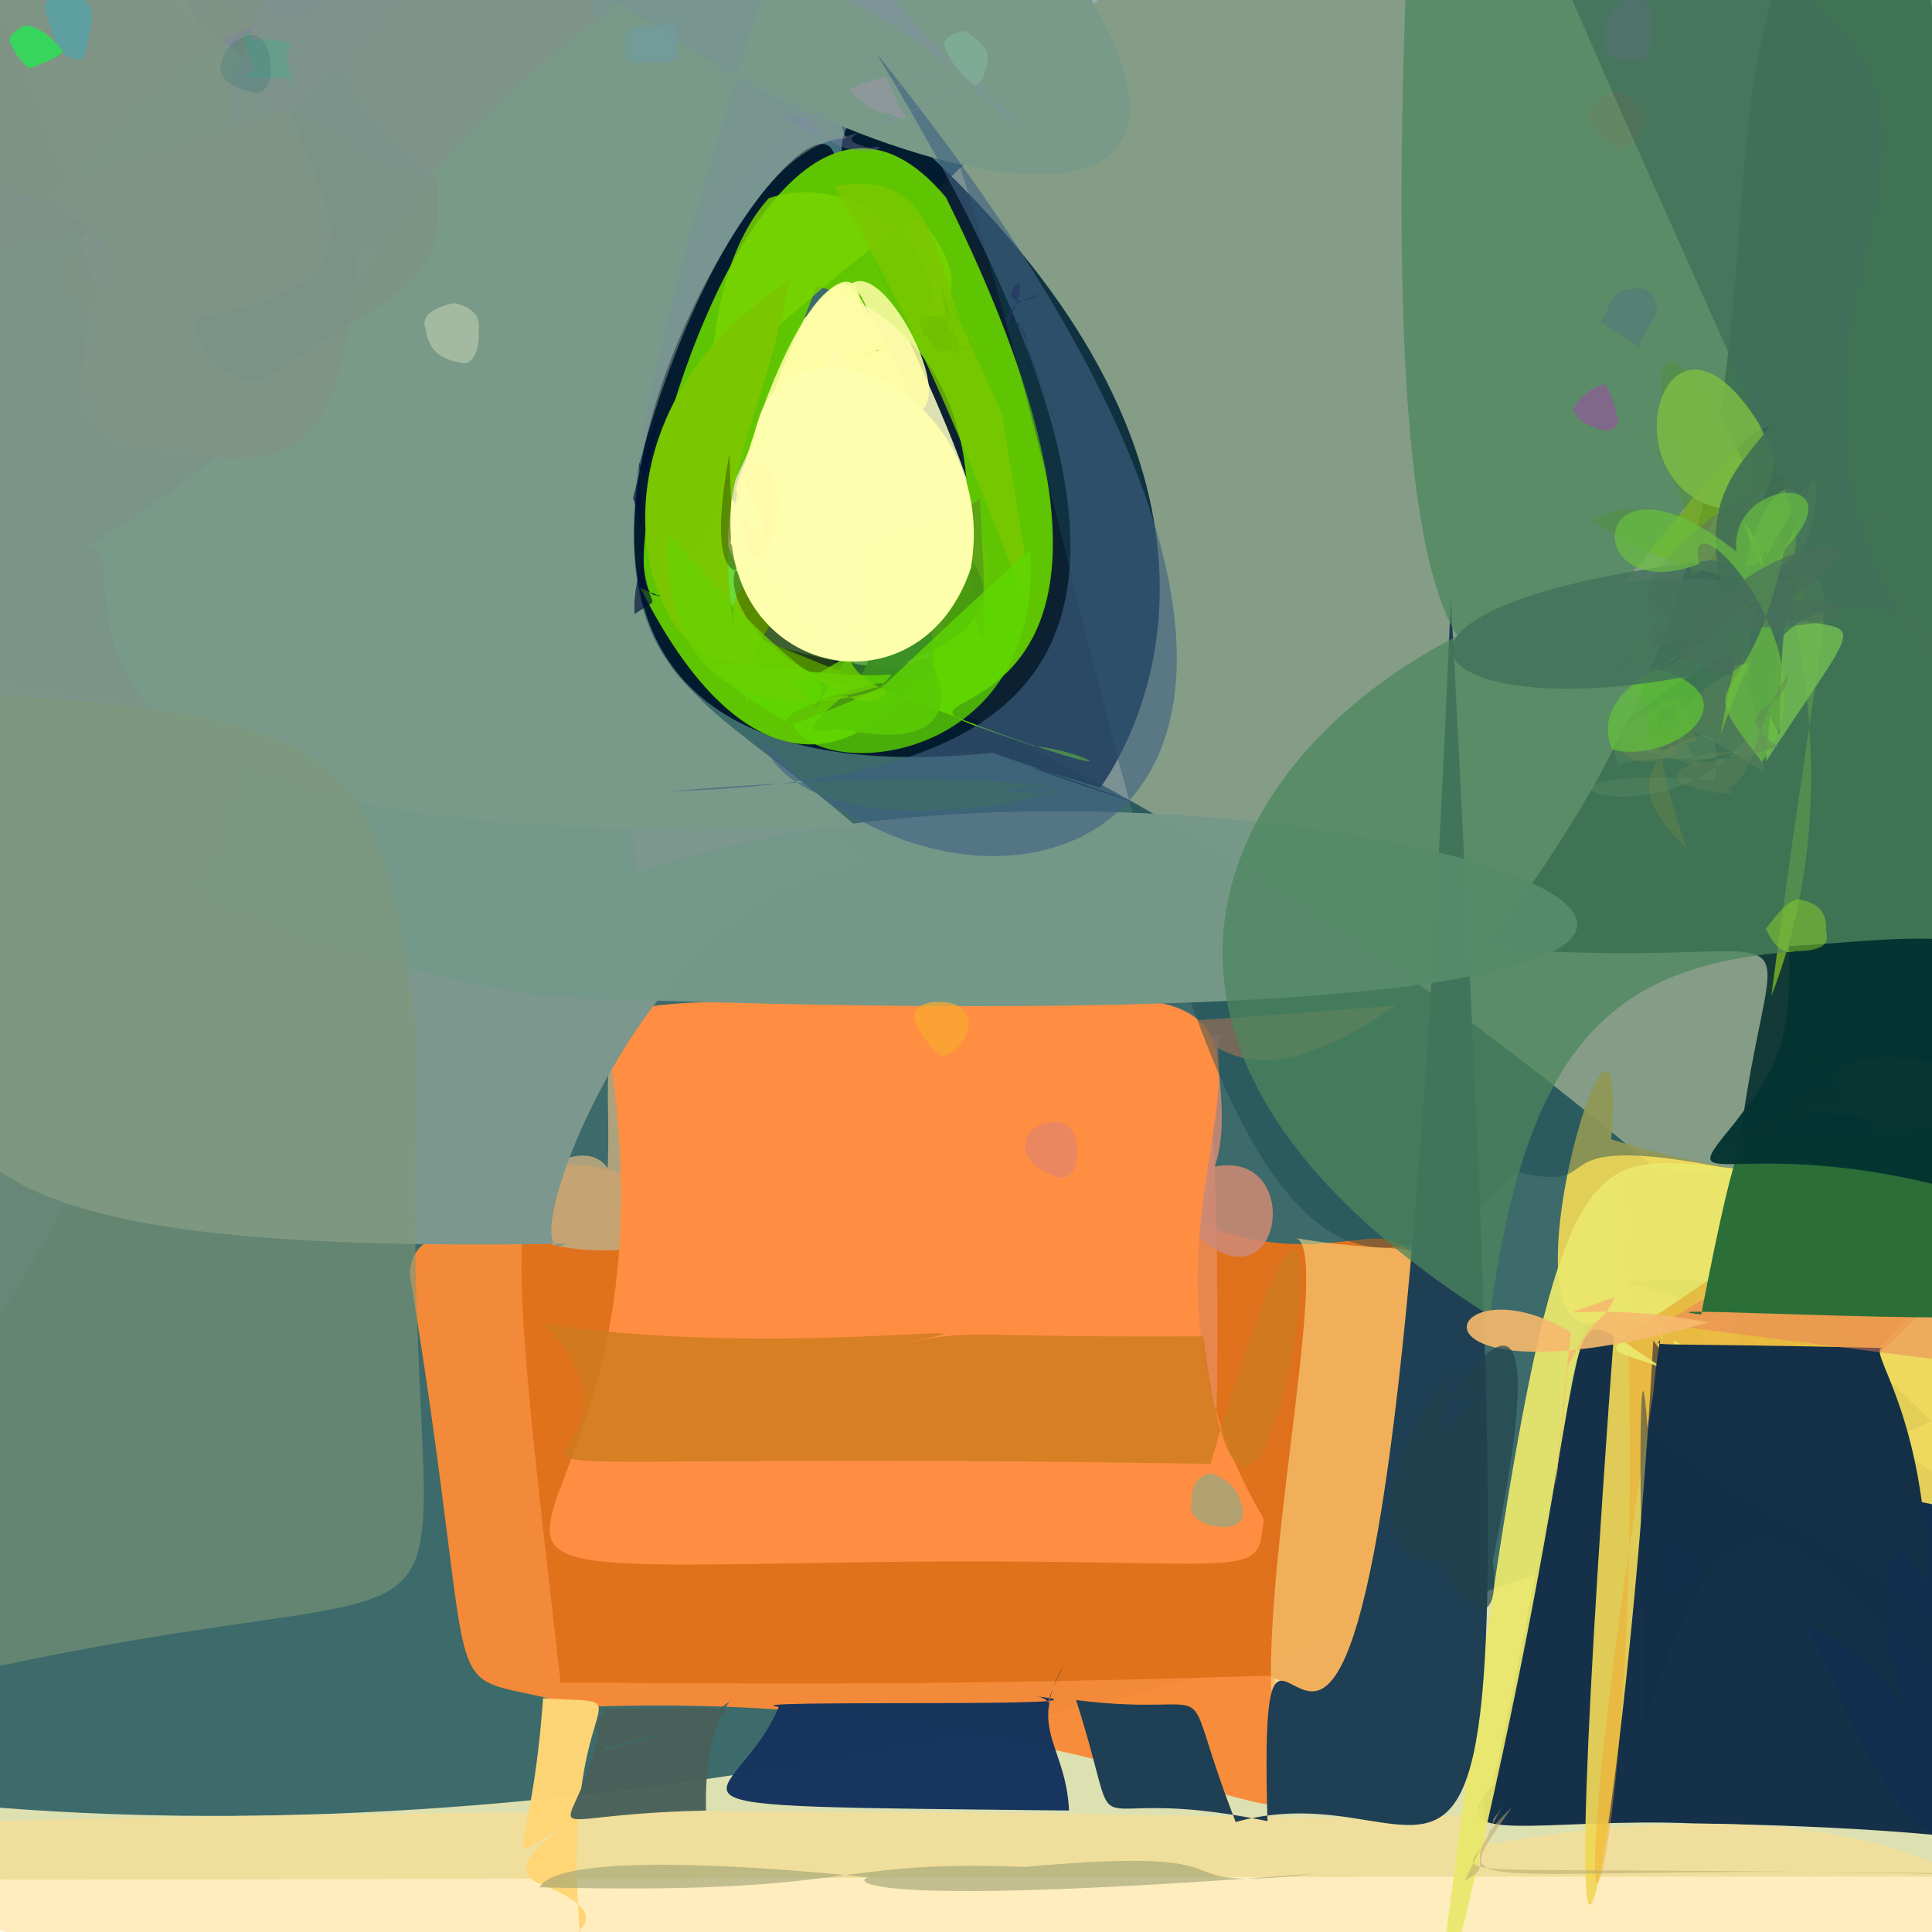 <?xml version="1.0" ?>
<svg xmlns="http://www.w3.org/2000/svg" version="1.1" width="512" height="512">
  <defs/>
  <g>
    <path stroke-width="0" fill="rgb(37, 246, 32)" opacity="0.945" stroke="rgb(139, 182, 153)" stroke-opacity="1.0" stroke-linecap="round" stroke-linejoin="round" d="M 206.299 175.192 C 83.502 69.868 142.035 168.098 -10.286 310.635 C -50.38 273.608 -32.125 244.372 0.816 198.258 C 57.364 82.954 62.13 73.328 79.053 110.291 C 274.137 196.597 146.947 53.899 206.299 175.192"/>
    <path stroke-width="0" fill="rgb(151, 163, 157)" opacity="0.862" stroke="rgb(108, 164, 111)" stroke-opacity="1.0" stroke-linecap="round" stroke-linejoin="round" d="M 145.45 -34.919 C 90.247 151.041 120.054 222.595 -4.453 262.674 C -46.548 225.741 -45.621 209.985 -47.317 66.33 C -49.113 -8.182 -55.948 -28.422 15.614 -48.402 C 199.617 -48.197 200.758 -41.449 145.45 -34.919"/>
    <path stroke-width="0" fill="rgb(179, 186, 78)" opacity="0.439" stroke="rgb(245, 97, 201)" stroke-opacity="1.0" stroke-linecap="round" stroke-linejoin="round" d="M 563.839 -46.57 C 586.016 497.634 588.241 535.387 532.727 497.315 C -111.14 497.175 -96.327 502.138 -74.108 489.183 C 92.6 153.902 149.799 154.489 336.71 -48.459 C 391.435 -64.825 407.012 -154.89 563.839 -46.57"/>
    <path stroke-width="0" fill="rgb(20, 75, 87)" opacity="0.792" stroke="rgb(144, 236, 18)" stroke-opacity="1.0" stroke-linecap="round" stroke-linejoin="round" d="M 278.182 21.698 C 60.268 232.648 198.239 65.256 511.774 376.733 C 149.996 532.701 -168.889 505.638 -282.259 351.563 C 30.775 0.699 11.637 -26.316 238.305 -44.729 C 282.921 -42.842 303.018 -43.628 278.182 21.698"/>
    <path stroke-width="0" fill="rgb(220, 109, 122)" opacity="0.878" stroke="rgb(5, 212, 198)" stroke-opacity="1.0" stroke-linecap="round" stroke-linejoin="round" d="M 257.965 314.864 C 284.395 285.978 274.631 292.919 218.761 340.381 C 208.819 338.1 203.449 330.009 201.848 287.622 C 252.581 277.11 283.592 286.136 291.896 290.16 C 237.969 293.133 249.407 304.638 257.965 314.864"/>
    <path stroke-width="0" fill="rgb(248, 139, 56)" opacity="0.97" stroke="rgb(249, 203, 117)" stroke-opacity="1.0" stroke-linecap="round" stroke-linejoin="round" d="M 339.469 469.735 C 358.075 498.488 287.702 446.853 153.962 452.386 C 112.518 440.003 129.278 464.405 108.663 338.001 C 108.279 312.754 169.884 331.575 237.275 374.146 C 245.979 283.091 329.036 251.162 339.469 469.735"/>
    <path stroke-width="0" fill="rgb(225, 114, 29)" opacity="0.994" stroke="rgb(30, 163, 36)" stroke-opacity="1.0" stroke-linecap="round" stroke-linejoin="round" d="M 377.791 339.718 C 355.802 460.041 369.552 457.506 336.178 444.066 C 238.406 447.209 181.588 445.846 148.572 445.928 C 121.4 210.97 138.287 356.521 312.984 322.294 C 355.903 341.306 368.989 314.732 377.791 339.718"/>
    <path stroke-width="0" fill="rgb(227, 127, 94)" opacity="0.894" stroke="rgb(133, 105, 67)" stroke-opacity="1.0" stroke-linecap="round" stroke-linejoin="round" d="M 296.998 283.188 C 306.236 285.986 291.994 293.252 295.585 299.452 C 254.893 289.476 254.308 289.425 293.012 303.186 C 305.902 301.292 317.461 292.382 260.073 291.28 C 249.964 300.602 274.156 295.944 296.998 283.188"/>
    <path stroke-width="0" fill="rgb(192, 170, 127)" opacity="0.863" stroke="rgb(116, 144, 4)" stroke-opacity="1.0" stroke-linecap="round" stroke-linejoin="round" d="M 263.117 291.275 C 267.354 333.707 260.509 322.963 207.61 324.684 C 93.933 350.47 149.166 291.991 161.056 309.591 C 162.804 257.787 144.84 276.172 280.351 279.947 C 234.247 291.294 263.575 281.365 263.117 291.275"/>
    <path stroke-width="0" fill="rgb(234, 141, 93)" opacity="0.757" stroke="rgb(156, 157, 240)" stroke-opacity="1.0" stroke-linecap="round" stroke-linejoin="round" d="M 322.446 373.057 C 289.7 369.309 325.824 351.531 263.747 355.873 C 211.033 357.544 198.658 359.089 168.357 377.7 C 168.39 262.668 173.256 282.76 369.846 266.46 C 299.935 315.586 325.032 209.856 322.446 373.057"/>
    <path stroke-width="0" fill="rgb(206, 138, 118)" opacity="0.866" stroke="rgb(91, 111, 177)" stroke-opacity="1.0" stroke-linecap="round" stroke-linejoin="round" d="M 295.91 325.577 C 348.221 275.978 346.058 354.895 316.551 326.869 C 287.817 404.417 247.458 374.853 243.758 305.942 C 223.891 273.528 227.265 274.79 326.71 274.244 C 313.42 269.895 342.453 322.656 295.91 325.577"/>
    <path stroke-width="0" fill="rgb(264, 142, 66)" opacity="1.031" stroke="rgb(170, 171, 53)" stroke-opacity="1.0" stroke-linecap="round" stroke-linejoin="round" d="M 334.905 402.455 C 333.132 420.244 334.107 412.408 226.821 414.025 C 79.98 416.382 181.186 418.263 162.067 282.663 C 178.209 265.07 122.421 264.943 295.731 264.605 C 357.581 265.661 287.874 323.411 334.905 402.455"/>
    <path stroke-width="0" fill="rgb(-4, 34, 24)" opacity="0.929" stroke="rgb(80, 92, 145)" stroke-opacity="1.0" stroke-linecap="round" stroke-linejoin="round" d="M 498.972 -50.358 C 595.108 318.192 520.125 346.037 437.683 402.052 C 440.474 385.314 468.655 392.465 458.503 328.104 C 465.414 226.274 496.921 259.348 393.431 251.062 C 500.357 115.257 428.087 19.122 498.972 -50.358"/>
    <path stroke-width="0" fill="rgb(82, 70, 126)" opacity="0.897" stroke="rgb(252, 26, 53)" stroke-opacity="1.0" stroke-linecap="round" stroke-linejoin="round" d="M 529.888 402.001 C 510.71 461.298 500.394 455.803 477.612 442.955 C 444.964 520.698 445.332 408.907 447.464 448.873 C 416.347 442.961 429.543 413.733 440.955 352.017 C 490.271 366.329 494.835 380.831 529.888 402.001"/>
    <path stroke-width="0" fill="rgb(21, 48, 73)" opacity="1.009" stroke="rgb(166, 64, 118)" stroke-opacity="1.0" stroke-linecap="round" stroke-linejoin="round" d="M 535.867 493.86 C 558.603 493.552 535.989 484.597 448.896 483.23 C 410.118 481.511 380.193 489.964 395.64 473.044 C 419.873 361.365 429.816 257.634 448.273 337.597 C 464.761 451.554 523.426 398.087 535.867 493.86"/>
    <path stroke-width="0" fill="rgb(270, 224, 140)" opacity="0.56" stroke="rgb(40, 28, 167)" stroke-opacity="1.0" stroke-linecap="round" stroke-linejoin="round" d="M 394.64 488.798 C 635.308 444.159 627.431 691.176 -97.55 485.537 C 429.553 467.033 449.56 506.561 336.881 448.062 C 335.538 407.242 353.14 328.291 342.986 328.039 C 407.082 339.045 367.853 300.731 394.64 488.798"/>
    <path stroke-width="0" fill="rgb(-24, 24, 44)" opacity="0.947" stroke="rgb(50, 94, 209)" stroke-opacity="1.0" stroke-linecap="round" stroke-linejoin="round" d="M 291.605 208.8 C 229.855 189.506 358.044 232.051 262.927 199.514 C 24.956 223.311 328.631 -146.839 177.11 161.269 C 363.318 234.608 177.221 25.007 234.458 30.445 C 327.172 109.828 312.811 177.615 291.605 208.8"/>
    <path stroke-width="0" fill="rgb(96, 198, -54)" opacity="0.988" stroke="rgb(213, 24, 248)" stroke-opacity="1.0" stroke-linecap="round" stroke-linejoin="round" d="M 273.969 197.669 C 296.118 200.159 313.47 217.376 169.719 155.84 C 229.929 275.415 303.332 100.679 216.486 75.753 C 128.066 305.512 182.946 -28.904 250.683 52.318 C 332.279 217.276 204.542 174.518 273.969 197.669"/>
    <path stroke-width="0" fill="rgb(206, 123, 31)" opacity="0.812" stroke="rgb(249, 154, 188)" stroke-opacity="1.0" stroke-linecap="round" stroke-linejoin="round" d="M 318.898 354.14 C 333.869 475.852 367.619 225.751 320.819 387.939 C 56.485 383.694 189.872 400.165 144.257 350.832 C 214.77 361.52 294.944 345.152 219.893 359.754 C 267.657 350.664 237.273 354.601 318.898 354.14"/>
    <path stroke-width="0" fill="rgb(239, 215, 87)" opacity="0.928" stroke="rgb(72, 30, 75)" stroke-opacity="1.0" stroke-linecap="round" stroke-linejoin="round" d="M 549.751 396.767 C 527.733 422.988 488.253 423.822 438.133 355.235 C 431.741 477.55 407.802 622.693 428.09 348.266 C 392.052 370.138 431.853 237.068 427.009 301.93 C 521.976 331.581 544.136 277.964 549.751 396.767"/>
    <path stroke-width="0" fill="rgb(248, 161, 35)" opacity="0.4" stroke="rgb(81, 105, 16)" stroke-opacity="1.0" stroke-linecap="round" stroke-linejoin="round" d="M 551.672 296.212 C 483.249 385.519 446.383 415.011 429.495 313.232 C 442.041 504.692 400.499 593.82 440.585 354.487 C 414.538 281.183 430.09 324.422 516.903 307.55 C 518.238 275.544 530.041 279.095 551.672 296.212"/>
    <path stroke-width="0" fill="rgb(186, 244, -9)" opacity="0.907" stroke="rgb(144, 67, 133)" stroke-opacity="1.0" stroke-linecap="round" stroke-linejoin="round" d="M 469.419 263.928 C 492.194 89.244 493.934 184.936 422.076 137.982 C 437.565 127.061 460.156 152.767 434.953 113.426 C 440.713 120.713 467.258 161.045 449.57 136.28 C 410.095 29.989 511.813 155.471 469.419 263.928"/>
    <path stroke-width="0" fill="rgb(18, 46, 79)" opacity="1.045" stroke="rgb(146, 236, 81)" stroke-opacity="1.0" stroke-linecap="round" stroke-linejoin="round" d="M 552.31 488.2 C 553.055 506.83 547.324 512.426 531.398 486.706 C 483.621 504.7 490.123 383.934 439.493 424.109 C 449.706 392.048 434.924 382.654 471.114 393.907 C 514.067 401.636 543.941 381.588 552.31 488.2"/>
    <path stroke-width="0" fill="rgb(24, 74, 82)" opacity="0.443" stroke="rgb(33, 182, 73)" stroke-opacity="1.0" stroke-linecap="round" stroke-linejoin="round" d="M 598.21 3.351 C 593.762 299.479 555.943 291.233 464.515 310.949 C 402.039 297.709 429.639 317.025 401.914 310.578 C 302.729 414.931 294.671 83.981 221.357 -32.158 C 616.997 -80.576 610.666 -56.14 598.21 3.351"/>
    <path stroke-width="0" fill="rgb(234, 232, 109)" opacity="0.938" stroke="rgb(149, 5, 211)" stroke-opacity="1.0" stroke-linecap="round" stroke-linejoin="round" d="M 457.215 372.754 C 441.529 342.926 429.39 355.63 479.133 379.932 C 387.373 352.617 444.841 288.2 378.817 546.663 C 418.175 240.27 413.822 322.377 495.618 308.683 C 401.144 379.056 423.862 344.799 457.215 372.754"/>
    <path stroke-width="0" fill="rgb(31, 63, 84)" opacity="1.004" stroke="rgb(172, 68, 187)" stroke-opacity="1.0" stroke-linecap="round" stroke-linejoin="round" d="M 384.5 158.22 C 365.468 614.643 332.393 362.485 335.903 482.621 C 281.874 471.556 299.321 494.839 285.183 450.555 C 326.974 455.691 310.703 439.992 327.477 482.854 C 393.679 464.511 406.301 576.216 384.5 158.22"/>
    <path stroke-width="0" fill="rgb(20, 48, 71)" opacity="1.005" stroke="rgb(63, 146, 150)" stroke-opacity="1.0" stroke-linecap="round" stroke-linejoin="round" d="M 510.824 422.082 C 501.626 393.913 491.831 427.881 508.025 458.79 C 486.759 410.809 425.037 443.969 440.032 354.524 C 440.327 357.256 428.474 355.59 499.499 357.249 C 493.185 356.562 510.917 372.903 510.824 422.082"/>
    <path stroke-width="0" fill="rgb(18, 47, 71)" opacity="0.484" stroke="rgb(56, 242, 114)" stroke-opacity="1.0" stroke-linecap="round" stroke-linejoin="round" d="M 513.683 444.612 C 548.505 457.671 548.229 462.894 543.61 450.576 C 487.775 407.165 456.799 399.283 436.623 378.256 C 434.746 352.846 433.904 377.398 435.878 457.186 C 459.335 378.741 476.352 408.151 513.683 444.612"/>
    <path stroke-width="0" fill="rgb(140, 162, 188)" opacity="0.824" stroke="rgb(178, 75, 207)" stroke-opacity="1.0" stroke-linecap="round" stroke-linejoin="round" d="M 146.526 61.597 C 187.092 170.028 134.766 190.47 94.203 113.959 C 78.989 102.028 74.559 95.718 71.682 80.155 C 108.15 47.295 86.192 65.494 112.211 28.19 C 136.864 48.629 153.714 61.909 146.526 61.597"/>
    <path stroke-width="0" fill="rgb(22, 52, 94)" opacity="0.992" stroke="rgb(224, 148, 224)" stroke-opacity="1.0" stroke-linecap="round" stroke-linejoin="round" d="M 281.879 441.294 C 272.291 458.601 282.428 462.22 283.314 479.808 C 158.528 478.45 195.036 479.88 206.395 452.345 C 190.912 450.295 304.396 452.681 274.25 449.515 C 282.888 450.385 272.669 459.586 281.879 441.294"/>
    <path stroke-width="0" fill="rgb(131, 133, 138)" opacity="0.888" stroke="rgb(184, 127, 243)" stroke-opacity="1.0" stroke-linecap="round" stroke-linejoin="round" d="M 143.523 27.055 C 140.597 37.383 133.565 45.068 123.283 47.619 C 65.73 45.401 59.321 38.229 58.481 25.967 C 83.202 -5.535 90.206 -13.156 99.556 -15.68 C 107.144 -10.979 112.225 -1.938 143.523 27.055"/>
    <path stroke-width="0" fill="rgb(147, 158, 166)" opacity="1.045" stroke="rgb(108, 154, 4)" stroke-opacity="1.0" stroke-linecap="round" stroke-linejoin="round" d="M 76.735 6.773 C 74.826 16.058 68.558 24.568 59.901 27.771 C 50.365 24.94 42.911 17.698 38.046 7.281 C 40.012 -3.101 48.429 -10 59.675 -12.086 C 69.648 -9.11 76.346 -1.448 76.735 6.773"/>
    <path stroke-width="0" fill="rgb(116, 127, 141)" opacity="0.95" stroke="rgb(168, 73, 157)" stroke-opacity="1.0" stroke-linecap="round" stroke-linejoin="round" d="M 71.786 17.084 C 70.278 27.28 63.402 34.641 48.075 45.234 C 21.349 48.127 12.256 49.048 42.971 38.57 C 60.765 19.957 59.77 16.263 37.503 -20.969 C 61.327 -0.79 68.33 6.905 71.786 17.084"/>
    <path stroke-width="0" fill="rgb(68, 112, 115)" opacity="0.532" stroke="rgb(34, 76, 145)" stroke-opacity="1.0" stroke-linecap="round" stroke-linejoin="round" d="M 223.557 14.503 C 167.191 88.308 133.866 79.421 114.934 104.95 C 84.543 111.36 79.517 103.911 94.979 91.374 C 94.772 46.423 101.997 39.528 119.091 -7.981 C 153.802 -35.1 204.724 -41.478 223.557 14.503"/>
    <path stroke-width="0" fill="rgb(114, 110, 96)" opacity="0.872" stroke="rgb(146, 166, 166)" stroke-opacity="1.0" stroke-linecap="round" stroke-linejoin="round" d="M 168.696 245.868 C 176.614 207.77 124.852 211.912 47.166 193.176 C 36.996 189.663 31.267 182.125 40.516 143.424 C 58.929 86.284 66.349 79.139 61.677 97.864 C 121.249 108.753 25.142 188.705 168.696 245.868"/>
    <path stroke-width="0" fill="rgb(216, 218, 191)" opacity="0.353" stroke="rgb(228, 93, 111)" stroke-opacity="1.0" stroke-linecap="round" stroke-linejoin="round" d="M 224.226 36.668 C 188.473 37.961 155.2 154.082 165.376 167.16 C 48.021 146.303 102.953 60.69 85.125 15.939 C 86.988 6.337 94.336 -0.973 108.318 -4.871 C 170.962 -17.396 188.901 -60.533 224.226 36.668"/>
    <path stroke-width="0" fill="rgb(117, 131, 133)" opacity="0.904" stroke="rgb(205, 179, 25)" stroke-opacity="1.0" stroke-linecap="round" stroke-linejoin="round" d="M 85.631 45.233 C 35.289 73.346 33.198 82.42 -11.657 136.384 C -23.763 138.66 -30.74 131.932 -32.741 110.236 C -19.214 31.506 -11.248 24.967 62.481 26.183 C 75.116 25.839 82.276 32.54 85.631 45.233"/>
    <path stroke-width="0" fill="rgb(124, 151, 141)" opacity="1.013" stroke="rgb(182, 254, 38)" stroke-opacity="1.0" stroke-linecap="round" stroke-linejoin="round" d="M 229.144 228.933 C 169.258 235.194 134.02 339.094 149.87 329.602 C -51.468 332.979 -19.459 295.092 -13.266 198.931 C -4.079 132.614 -2.166 118.923 49.613 108.648 C 124.293 109.323 129.385 131.012 229.144 228.933"/>
    <path stroke-width="0" fill="rgb(127, 146, 138)" opacity="0.966" stroke="rgb(41, 156, 31)" stroke-opacity="1.0" stroke-linecap="round" stroke-linejoin="round" d="M 67.977 66.989 C 65.159 78.046 58.043 85.372 -4.387 92.115 C -18.31 92.004 -28.153 88.306 -30.405 79.218 C -26.785 3.349 -18 -3.135 -9.841 -4.195 C 57.253 4.06 63.84 10.799 67.977 66.989"/>
    <path stroke-width="0" fill="rgb(140, 131, 155)" opacity="0.94" stroke="rgb(205, 145, 103)" stroke-opacity="1.0" stroke-linecap="round" stroke-linejoin="round" d="M 90.19 69.537 C 57.47 78.905 73.015 81.841 60.924 127.834 C 50.52 124.874 43.609 117.124 35.012 53.559 C 35.801 41.808 41.67 33.877 50.076 31.926 C 92.616 67.728 99.594 74.94 90.19 69.537"/>
    <path stroke-width="0" fill="rgb(128, 138, 147)" opacity="0.939" stroke="rgb(177, 115, 184)" stroke-opacity="1.0" stroke-linecap="round" stroke-linejoin="round" d="M 115.929 33.136 C 115.442 44.384 108.575 51.806 97.202 54.162 C 62.658 24.619 55.221 17.418 49.118 8.129 C 55.497 -0.844 62.671 -8.664 72.116 -11.939 C 81.697 -9.066 88.582 -1.317 115.929 33.136"/>
    <path stroke-width="0" fill="rgb(130, 148, 139)" opacity="0.87" stroke="rgb(248, 218, 2)" stroke-opacity="1.0" stroke-linecap="round" stroke-linejoin="round" d="M 112.058 15.734 C 36.273 20.409 104.437 79.91 35.656 95.341 C 26.506 88.678 18.678 81.557 14.361 71.543 C 50.422 30 58.772 24.206 92.867 -4.505 C 104.681 -4.38 111.329 3.592 112.058 15.734"/>
    <path stroke-width="0" fill="rgb(148, 151, 156)" opacity="1.021" stroke="rgb(186, 43, 132)" stroke-opacity="1.0" stroke-linecap="round" stroke-linejoin="round" d="M 104.749 136.792 C 105.67 149.611 104.443 162.307 95.301 176.409 C 10.115 168.748 10.169 158.452 22.87 135.759 C 42.039 97.701 50.164 90.907 83.403 64.522 C 94.82 65.924 102.085 73.585 104.749 136.792"/>
    <path stroke-width="0" fill="rgb(117, 152, 137)" opacity="0.985" stroke="rgb(50, 4, 202)" stroke-opacity="1.0" stroke-linecap="round" stroke-linejoin="round" d="M 168.775 231.37 C 325.828 174.765 654.009 284.67 142.63 264.036 C -14.423 234.729 31.505 192.687 52.981 166.162 C 97.906 112.56 95.762 113.349 72.704 96.061 C 86.747 156.291 152.7 68.132 168.775 231.37"/>
    <path stroke-width="0" fill="rgb(124, 146, 128)" opacity="0.94" stroke="rgb(88, 236, 179)" stroke-opacity="1.0" stroke-linecap="round" stroke-linejoin="round" d="M 132.199 29.596 C 112.64 57.421 105.926 65.848 99.131 66.596 C 88.144 63.179 86.956 52.348 61.754 23.665 C 55.677 15.034 63.474 8.327 74.139 4.455 C 129.894 5.947 136.582 14.343 132.199 29.596"/>
    <path stroke-width="0" fill="rgb(174, 138, 158)" opacity="0.886" stroke="rgb(41, 158, 147)" stroke-opacity="1.0" stroke-linecap="round" stroke-linejoin="round" d="M 113.271 86.727 C 86.079 191.14 165.893 172.4 116.762 120.325 C 64.932 149.481 58.375 138.211 55.257 127.026 C 69.578 85.282 86.223 85.004 126.11 61.058 C 136.713 60.693 146.728 66.1 113.271 86.727"/>
    <path stroke-width="0" fill="rgb(125, 150, 134)" opacity="0.957" stroke="rgb(238, 156, 136)" stroke-opacity="1.0" stroke-linecap="round" stroke-linejoin="round" d="M 92.587 33.959 C 57.274 58.047 66.339 63.412 76.322 76.985 C 14.175 73.303 26.667 64.918 -0.55 2.193 C 0.617 -8.22 7.705 -15.567 20.809 -18.588 C 60.938 13.112 59.253 11.827 92.587 33.959"/>
    <path stroke-width="0" fill="rgb(127, 148, 133)" opacity="0.873" stroke="rgb(186, 79, 101)" stroke-opacity="1.0" stroke-linecap="round" stroke-linejoin="round" d="M 72.08 3.116 C 65.475 11.143 48.327 6.998 14.356 53.616 C -0.842 51.384 -9.083 45.361 -32.069 10.875 C -11.457 -50.801 3.008 -43.4 33.171 -33.329 C 54.897 -18.003 63.804 -12.086 72.08 3.116"/>
    <path stroke-width="0" fill="rgb(122, 148, 141)" opacity="0.746" stroke="rgb(47, 240, 188)" stroke-opacity="1.0" stroke-linecap="round" stroke-linejoin="round" d="M 147.007 42.469 C 173.772 120.662 168.805 65.509 134.884 87.947 C 104.245 59.978 98.2 52.909 70.094 28.74 C 67.542 14.266 73.935 6.576 88.362 5.197 C 139.633 8.547 153.386 13.6 147.007 42.469"/>
    <path stroke-width="0" fill="rgb(124, 147, 134)" opacity="0.986" stroke="rgb(57, 64, 14)" stroke-opacity="1.0" stroke-linecap="round" stroke-linejoin="round" d="M 118.009 164.219 C 110.808 177.681 104.169 185.228 40.974 186.7 C -23.388 179.569 -33.653 175.596 -37.296 136.737 C -13.159 67.685 -1.898 62.935 20.832 61.969 C 38.653 126.639 71.75 86.46 118.009 164.219"/>
    <path stroke-width="0" fill="rgb(166, 155, 170)" opacity="0.548" stroke="rgb(79, 177, 96)" stroke-opacity="1.0" stroke-linecap="round" stroke-linejoin="round" d="M 162.958 57.175 C 116.297 78.309 127.534 97.013 113.812 109 C 77.848 99.398 85.585 80.301 86.028 72.638 C 84.226 44.565 86.649 74.545 84.859 55.303 C 100.545 52.103 60.856 39.57 162.958 57.175"/>
    <path stroke-width="0" fill="rgb(126, 147, 140)" opacity="0.861" stroke="rgb(6, 17, 173)" stroke-opacity="1.0" stroke-linecap="round" stroke-linejoin="round" d="M 154.902 31.379 C 85.729 9.176 86.929 13.099 69.02 44.518 C 61.613 37.541 56.273 30.94 65.483 12.432 C 73.806 -10.744 81.122 -18.002 104.431 -37.762 C 90.928 -1.63 115.822 -12.196 154.902 31.379"/>
    <path stroke-width="0" fill="rgb(123, 148, 138)" opacity="0.871" stroke="rgb(136, 228, 252)" stroke-opacity="1.0" stroke-linecap="round" stroke-linejoin="round" d="M 66.404 156.131 C 62.291 227.991 58.653 237.397 25.222 255.682 C -64.579 246.098 -65.43 235.126 -46.546 190.45 C -51.457 127.693 -45.941 118.317 0.03 94.156 C 64.433 101.131 69.936 108.682 66.404 156.131"/>
    <path stroke-width="0" fill="rgb(76, 134, 93)" opacity="0.753" stroke="rgb(169, 67, 5)" stroke-opacity="1.0" stroke-linecap="round" stroke-linejoin="round" d="M 934.043 229.212 C 531.078 317.885 419.831 163.001 394.857 348.706 C 227.075 242.606 399.809 124.774 477.632 159.547 C 489.993 -17.786 358.296 394.594 372.486 -1.461 C 572.549 -65.478 602.802 -29.209 934.043 229.212"/>
    <path stroke-width="0" fill="rgb(128, 148, 136)" opacity="0.924" stroke="rgb(81, 97, 150)" stroke-opacity="1.0" stroke-linecap="round" stroke-linejoin="round" d="M 165.688 18.839 C 189.237 34.379 172.574 40.15 115.066 46.747 C 105.055 38.896 96.507 31.049 91.482 19.001 C 114.572 -13.984 123.07 -20.228 151.863 -32.574 C 161.042 -30.823 146.662 -5.235 165.688 18.839"/>
    <path stroke-width="0" fill="rgb(121, 154, 137)" opacity="1.005" stroke="rgb(160, 222, 69)" stroke-opacity="1.0" stroke-linecap="round" stroke-linejoin="round" d="M 226.712 -75.08 C 136.157 190.358 161.589 161.987 226.874 218.959 C -24.534 230.149 43.735 143.251 22.419 145.257 C 108.473 94.489 76.736 64.119 164.316 0.893 C 248.393 61.43 384.652 83.069 226.712 -75.08"/>
    <path stroke-width="0" fill="rgb(126, 148, 134)" opacity="1" stroke="rgb(47, 242, 175)" stroke-opacity="1.0" stroke-linecap="round" stroke-linejoin="round" d="M 95.907 56.556 C 90.748 118.157 83.66 126.749 41.234 119.229 C 19.087 118.517 16.364 106.94 29.361 63.833 C -1.505 45.501 12.77 50.519 75.588 29.013 C 88.64 35.647 93.775 44.152 95.907 56.556"/>
    <path stroke-width="0" fill="rgb(124, 148, 134)" opacity="0.954" stroke="rgb(241, 186, 64)" stroke-opacity="1.0" stroke-linecap="round" stroke-linejoin="round" d="M 115.631 46.744 C 119.16 76.415 106.201 76.23 69.183 101.011 C 58.593 101.054 51.908 93.189 51.29 84.512 C 102.894 74.036 87.623 59.801 76.329 28.014 C 100.691 43.961 113.084 47.84 115.631 46.744"/>
    <path stroke-width="0" fill="rgb(64, 98, 131)" opacity="0.62" stroke="rgb(132, 6, 52)" stroke-opacity="1.0" stroke-linecap="round" stroke-linejoin="round" d="M 232.17 14 C 400.853 223.743 258.026 265.669 201.701 195.387 C 213.498 232.79 313.787 203.55 266.083 209.485 C 297.078 213.488 281.113 200.941 176.37 209.774 C 271.207 206.709 332.521 179.118 232.17 14"/>
    <path stroke-width="0" fill="rgb(127, 152, 120)" opacity="0.6" stroke="rgb(95, 118, 70)" stroke-opacity="1.0" stroke-linecap="round" stroke-linejoin="round" d="M 110.686 276.399 C 103.91 459.418 149.931 409.525 -0.253 441.51 C -36.385 337.14 -36.577 324.381 -35.949 275.154 C -41.401 197.63 -41.098 183.493 -11.727 183.415 C 94.71 189.376 100.942 199.639 110.686 276.399"/>
    <path stroke-width="0" fill="rgb(177, 155, 43)" opacity="0.783" stroke="rgb(220, 29, 131)" stroke-opacity="1.0" stroke-linecap="round" stroke-linejoin="round" d="M 522.758 336.502 C 470.463 353.958 476.75 312.627 465.171 316.284 C 463.716 344.683 458.741 363.891 465.433 306.124 C 458.941 304.865 470.488 333.255 562.765 319.375 C 515.871 302.615 489.467 314.308 522.758 336.502"/>
    <path stroke-width="0" fill="rgb(234, 123, 95)" opacity="0.482" stroke="rgb(140, 149, 245)" stroke-opacity="1.0" stroke-linecap="round" stroke-linejoin="round" d="M 570.826 356.774 C 576.608 369.732 549.811 364.906 440.376 350.922 C 473.812 331.26 482.962 322.239 510.01 299.175 C 533.611 285.197 511.841 311.12 520.895 305.301 C 525.511 291.936 521.25 311.642 570.826 356.774"/>
    <path stroke-width="0" fill="rgb(85, 127, 89)" opacity="0.719" stroke="rgb(170, 200, 71)" stroke-opacity="1.0" stroke-linecap="round" stroke-linejoin="round" d="M 444.383 184.794 C 437.549 186.3 429.283 196.011 445.298 186.067 C 443.622 206.511 464.709 206.108 432.042 197.951 C 457.672 181.78 462.765 161.243 467.59 204.764 C 427.883 178.549 442.681 202.184 444.383 184.794"/>
    <path stroke-width="0" fill="rgb(113, 190, 82)" opacity="0.822" stroke="rgb(16, 123, 249)" stroke-opacity="1.0" stroke-linecap="round" stroke-linejoin="round" d="M 461.2 161.243 C 493.773 170.793 498.521 155.08 467.997 201.818 C 472.128 152.941 476.918 134.513 481.142 116.74 C 461.962 191.704 473.155 159.389 476.946 151.916 C 470.003 159.593 479.267 178.483 461.2 161.243"/>
    <path stroke-width="0" fill="rgb(123, 187, 69)" opacity="0.86" stroke="rgb(86, 245, 59)" stroke-opacity="1.0" stroke-linecap="round" stroke-linejoin="round" d="M 470.901 120.964 C 442.448 63.139 421.768 132.035 459.762 135.377 C 497.623 155.672 469.355 165.242 469.688 145.051 C 484.511 120.156 481.026 130.955 463.789 137.095 C 452.167 149.24 459.876 161.019 470.901 120.964"/>
    <path stroke-width="0" fill="rgb(246, 185, 109)" opacity="0.905" stroke="rgb(240, 203, 160)" stroke-opacity="1.0" stroke-linecap="round" stroke-linejoin="round" d="M 452.774 350.462 C 419.402 343.982 405.805 351.904 428 343.684 C 424.299 351.86 423.96 345.937 415.537 361.955 C 408.974 428.125 414.042 372.368 416.341 353.082 C 381.542 332.036 366.23 374.891 452.774 350.462"/>
    <path stroke-width="0" fill="rgb(108, 181, 57)" opacity="0.817" stroke="rgb(74, 216, 157)" stroke-opacity="1.0" stroke-linecap="round" stroke-linejoin="round" d="M 459.521 127.967 C 457.095 156.558 458.184 171.565 465.09 165.007 C 476.023 169.824 473.045 146.282 455.936 194.875 C 466.623 134.448 482.021 126.311 459.897 136.579 C 454.003 151.09 436.815 167.155 459.521 127.967"/>
    <path stroke-width="0" fill="rgb(35, 67, 78)" opacity="0.708" stroke="rgb(88, 37, 250)" stroke-opacity="1.0" stroke-linecap="round" stroke-linejoin="round" d="M 382.19 412.484 C 383.255 357.979 379.109 374.937 393.428 369.787 C 354.891 390.645 400.56 453.299 395.598 413.579 C 418.968 299.618 371.922 398.027 384.974 362.795 C 356.268 398.616 371.314 418.801 382.19 412.484"/>
    <path stroke-width="0" fill="rgb(148, 101, 96)" opacity="0.666" stroke="rgb(126, 163, 93)" stroke-opacity="1.0" stroke-linecap="round" stroke-linejoin="round" d="M 562.634 297.84 C 503.483 338.038 496.946 343.288 574.212 309.806 C 482.141 333.234 448.284 304.278 495.016 311.901 C 525.415 332.149 527.156 331.081 488.115 290.516 C 474.718 276.909 516.464 274.801 562.634 297.84"/>
    <path stroke-width="0" fill="rgb(97, 110, 110)" opacity="0.502" stroke="rgb(209, 48, 130)" stroke-opacity="1.0" stroke-linecap="round" stroke-linejoin="round" d="M 478.315 155.564 C 485.631 148.329 469.92 133.704 428.139 178.391 C 448.117 159.303 446.56 134.427 437.989 170.906 C 459.001 173.627 454.125 125.162 477.814 122.726 C 428.752 146.658 417.532 178.738 478.315 155.564"/>
    <path stroke-width="0" fill="rgb(98, 130, 75)" opacity="0.542" stroke="rgb(24, 219, 248)" stroke-opacity="1.0" stroke-linecap="round" stroke-linejoin="round" d="M 443.561 187.292 C 459.744 193.955 419.356 199.674 447.025 224.828 C 433.138 185.901 441.64 177.728 449.895 196.412 C 426.721 199.578 446.653 198.381 445.566 184.612 C 404.885 198.649 453.264 214.026 443.561 187.292"/>
    <path stroke-width="0" fill="rgb(255, 212, 117)" opacity="0.992" stroke="rgb(231, 197, 84)" stroke-opacity="1.0" stroke-linecap="round" stroke-linejoin="round" d="M 154.094 516.933 C 142.747 513.385 170.279 509.74 142.066 498.774 C 130.012 492.687 163.472 475.002 163.552 476.626 C 127.67 492.439 140.066 503.888 143.921 450.05 C 174.528 451.945 146.876 444.331 154.094 516.933"/>
    <path stroke-width="0" fill="rgb(66, 114, 85)" opacity="0.922" stroke="rgb(103, 59, 33)" stroke-opacity="1.0" stroke-linecap="round" stroke-linejoin="round" d="M 522.103 193.383 C 484.985 125.36 481.225 134.128 479.806 91.846 C 471.312 127.96 433.025 118.44 471.508 194.683 C 473.182 157.092 468.264 149.76 513.335 130.515 C 449.022 154.688 514.029 142.801 522.103 193.383"/>
    <path stroke-width="0" fill="rgb(239, 204, 172)" opacity="0.836" stroke="rgb(185, 2, 196)" stroke-opacity="1.0" stroke-linecap="round" stroke-linejoin="round" d="M 236.208 163.027 C 238.376 126.49 238.57 140.614 231.796 138.272 C 247.019 170.856 193.595 168.072 208.756 142.08 C 213.006 114.529 227.059 103.234 238.457 134.586 C 235.301 158.77 233.022 176.219 236.208 163.027"/>
    <path stroke-width="0" fill="rgb(185, 166, 110)" opacity="0.527" stroke="rgb(20, 22, 171)" stroke-opacity="1.0" stroke-linecap="round" stroke-linejoin="round" d="M 574.738 498.073 C 381.25 490.877 381.484 507.663 400.624 478.985 C 385.191 493.42 397.763 493.592 388.185 498.353 C 401.488 470.995 399.774 477.206 395.731 482.039 C 392.68 502.579 349.073 491.762 574.738 498.073"/>
    <path stroke-width="0" fill="rgb(105, 173, 82)" opacity="0.365" stroke="rgb(107, 142, 219)" stroke-opacity="1.0" stroke-linecap="round" stroke-linejoin="round" d="M 471.238 161.303 C 463.757 151.637 431.002 196.994 432.815 170.494 C 448.238 164.17 436.158 160.671 431.983 186.968 C 421.966 203.204 434.849 183.51 457.997 173.856 C 470.348 194.592 456.946 151.587 471.238 161.303"/>
    <path stroke-width="0" fill="rgb(266, 281, 162)" opacity="0.864" stroke="rgb(68, 33, 14)" stroke-opacity="1.0" stroke-linecap="round" stroke-linejoin="round" d="M 228.09 85.275 C 227.22 73.501 244.926 100.505 249.481 149.696 C 254.818 163.855 193.163 172.255 198.098 134.954 C 207.191 71.076 236.454 58.037 225.771 95.427 C 222.592 108.856 222.879 107.502 228.09 85.275"/>
    <path stroke-width="0" fill="rgb(185, 200, 75)" opacity="0.125" stroke="rgb(66, 116, 174)" stroke-opacity="1.0" stroke-linecap="round" stroke-linejoin="round" d="M 512.723 296.335 C 552.345 330.256 490.796 303.572 467.444 321.547 C 512.135 333.345 473.134 310.376 477.803 343.33 C 485.625 343.012 483.621 338.765 430.7 339.513 C 507.927 365.464 507.507 322.098 512.723 296.335"/>
    <path stroke-width="0" fill="rgb(81, 74, 46)" opacity="0.628" stroke="rgb(72, 96, 46)" stroke-opacity="1.0" stroke-linecap="round" stroke-linejoin="round" d="M 509.845 304.674 C 483.444 279.087 468.503 296.261 484.122 275.497 C 471.93 309.259 452.628 297.873 478.317 321.738 C 471.645 330.321 484.598 314.491 456.833 302.409 C 463.128 297.508 499.652 287.634 509.845 304.674"/>
    <path stroke-width="0" fill="rgb(121, 212, -41)" opacity="0.837" stroke="rgb(109, 130, 136)" stroke-opacity="1.0" stroke-linecap="round" stroke-linejoin="round" d="M 243.557 57.754 C 218.636 71.229 194.012 102.767 186.309 96.205 C 195.956 160.077 176.145 82.839 203.745 52.513 C 236.999 41.498 272.489 92.693 220.634 94.663 C 238.948 93.877 266.285 82.522 243.557 57.754"/>
    <path stroke-width="0" fill="rgb(73, 96, 89)" opacity="0.967" stroke="rgb(47, 230, 138)" stroke-opacity="1.0" stroke-linecap="round" stroke-linejoin="round" d="M 187.109 479.82 C 134.204 480.923 153.643 492.056 159.922 452.927 C 206.294 452.018 198.644 452.683 163.108 462.688 C 153.515 464.805 160.671 443.204 160.445 463.783 C 215.616 450.299 185.944 435.73 187.109 479.82"/>
    <path stroke-width="0" fill="rgb(259, 254, 166)" opacity="0.861" stroke="rgb(224, 116, 184)" stroke-opacity="1.0" stroke-linecap="round" stroke-linejoin="round" d="M 223.297 149.62 C 244.507 151.13 262.395 150.541 193.276 145.652 C 193.308 119.684 229.398 27.762 233.578 106.585 C 261.65 122.305 235.587 66.213 225.177 75.546 C 237.962 88.074 235.272 124.764 223.297 149.62"/>
    <path stroke-width="0" fill="rgb(123, 199, -31)" opacity="0.788" stroke="rgb(192, 162, 61)" stroke-opacity="1.0" stroke-linecap="round" stroke-linejoin="round" d="M 259.263 91.832 C 243.944 70.407 222.216 24.88 251.694 76.049 C 248.859 78.619 249.002 71.74 265.538 109.748 C 283.105 215.931 269.301 131.114 221.194 49.361 C 252.979 43.387 246.781 79.343 259.263 91.832"/>
    <path stroke-width="0" fill="rgb(95, 199, 50)" opacity="0.693" stroke="rgb(203, 244, 116)" stroke-opacity="1.0" stroke-linecap="round" stroke-linejoin="round" d="M 445.98 176.213 C 480.9 140.442 461.231 168.022 438.258 177.088 C 466.585 184.45 443.151 202.864 427.212 198.626 C 416.559 171.858 486.144 171.263 462.247 138.386 C 472.62 177.003 494.975 128.886 445.98 176.213"/>
    <path stroke-width="0" fill="rgb(130, 132, 172)" opacity="0.342" stroke="rgb(218, 116, 242)" stroke-opacity="1.0" stroke-linecap="round" stroke-linejoin="round" d="M 199.447 26.252 C 215.542 37.003 224.104 26.051 213.924 31.63 C 224.721 45.887 238.987 37.242 230.643 39.248 C 219.662 36.414 226.068 35.943 257.995 22.505 C 210.237 43.318 223.921 37.9 199.447 26.252"/>
    <path stroke-width="0" fill="rgb(113, 192, -1)" opacity="0.775" stroke="rgb(209, 231, 207)" stroke-opacity="1.0" stroke-linecap="round" stroke-linejoin="round" d="M 251.548 87.959 C 258.506 83.96 233.669 79.033 248.924 93.033 C 269.706 91.653 257.607 91.629 252.583 92.457 C 265.069 138.471 249.606 84.44 249.412 75.438 C 252.48 84.358 257.513 104.91 251.548 87.959"/>
    <path stroke-width="0" fill="rgb(127, 148, 155)" opacity="0.724" stroke="rgb(160, 101, 15)" stroke-opacity="1.0" stroke-linecap="round" stroke-linejoin="round" d="M 256.113 16.994 C 235.185 23.591 219.736 28.725 240.829 21.606 C 269.537 14.233 240.039 11.956 272.658 35.505 C 229.263 -6.619 211.097 2.244 230.57 -7.327 C 246.605 11.319 270.838 37.647 256.113 16.994"/>
    <path stroke-width="0" fill="rgb(123, 200, -27)" opacity="0.986" stroke="rgb(65, 216, 8)" stroke-opacity="1.0" stroke-linecap="round" stroke-linejoin="round" d="M 196.24 175.148 C 189.726 150.316 200.609 153.823 213.868 152.725 C 234.528 145.511 189.825 160.944 199.43 192.725 C 184.244 125.515 198.809 126.94 209.24 74.23 C 149.099 113.003 171.979 179.449 196.24 175.148"/>
    <path stroke-width="0" fill="rgb(161, 164, 116)" opacity="0.629" stroke="rgb(90, 90, 4)" stroke-opacity="1.0" stroke-linecap="round" stroke-linejoin="round" d="M 232.216 497.763 C 230.829 497.6 149.481 488.383 142.962 500.153 C 228.898 502.321 218.62 492.701 271.627 494.742 C 338.845 488.687 302.315 502.044 349.071 496.473 C 207.339 507.366 228.774 495.497 232.216 497.763"/>
    <path stroke-width="0" fill="rgb(93, 164, 21)" opacity="0.963" stroke="rgb(221, 115, 83)" stroke-opacity="1.0" stroke-linecap="round" stroke-linejoin="round" d="M 244.161 165.195 C 244.227 143.169 246.417 141.221 259.68 132.224 C 262.365 177.202 260.138 178.036 256.743 149.42 C 266.732 152.259 275.222 154.097 230.634 143.131 C 227.688 151.713 255.009 156.483 244.161 165.195"/>
    <path stroke-width="0" fill="rgb(146, 106, 86)" opacity="0.924" stroke="rgb(33, 3, 29)" stroke-opacity="1.0" stroke-linecap="round" stroke-linejoin="round" d="M 536.125 294.197 C 505.246 317.269 508.623 331.807 522.528 340.227 C 523.914 247.293 535.523 294.079 493.232 294.077 C 464.86 294.037 488.916 295.81 522.39 297.496 C 531.096 267.721 536.846 289.424 536.125 294.197"/>
    <path stroke-width="0" fill="rgb(36, 50, 100)" opacity="0.547" stroke="rgb(248, 252, 104)" stroke-opacity="1.0" stroke-linecap="round" stroke-linejoin="round" d="M 266.79 86.689 C 277.8 62.235 257.739 85.807 276.188 78.055 C 264.556 79.701 264.714 90.627 269.999 85.146 C 283.271 123.232 282.3 116.991 273.479 96.222 C 271.103 91.605 273.209 83.976 266.79 86.689"/>
    <path stroke-width="0" fill="rgb(61, 91, -4)" opacity="0.546" stroke="rgb(162, 125, 252)" stroke-opacity="1.0" stroke-linecap="round" stroke-linejoin="round" d="M 223.164 181.263 C 236.905 186.111 197.385 160.344 208.646 142.034 C 195.624 157.897 186.662 155.891 193.312 120.26 C 194.966 185.403 201.126 138.233 223.561 162.633 C 185.37 124.663 184.235 170.11 223.164 181.263"/>
    <path stroke-width="0" fill="rgb(72, 152, 17)" opacity="0.939" stroke="rgb(199, 73, 61)" stroke-opacity="1.0" stroke-linecap="round" stroke-linejoin="round" d="M 247.014 138.067 C 209.607 154.007 219.236 162.326 225.098 165.829 C 245.678 177.343 198.027 197.216 222.779 193.168 C 251.158 199.3 252.717 185.971 246.233 174.383 C 219.357 179.282 288.417 168.762 247.014 138.067"/>
    <path stroke-width="0" fill="rgb(-1, 16, 56)" opacity="0.653" stroke="rgb(62, 169, 131)" stroke-opacity="1.0" stroke-linecap="round" stroke-linejoin="round" d="M 168.195 162.781 C 167.409 151.365 173.617 147.436 167.746 132.001 C 173.431 109.446 178.546 98.082 170.853 127.034 C 167.927 117.51 170.372 123.835 169.957 144.162 C 171.499 165.015 176.587 156.562 168.195 162.781"/>
    <path stroke-width="0" fill="rgb(54, 140, 39)" opacity="0.73" stroke="rgb(141, 73, 180)" stroke-opacity="1.0" stroke-linecap="round" stroke-linejoin="round" d="M 247.11 179.476 C 249.942 141.724 225.991 168.706 215.997 187.859 C 227.473 162.027 217.028 140.519 213.207 154.849 C 211.017 156.084 223.955 156.086 219.033 182.564 C 212.645 179.265 218.46 181.732 247.11 179.476"/>
    <path stroke-width="0" fill="rgb(267, 250, 172)" opacity="0.949" stroke="rgb(59, 88, 207)" stroke-opacity="1.0" stroke-linecap="round" stroke-linejoin="round" d="M 229.345 151.825 C 219.557 173.204 236.405 156.745 222.386 89.605 C 203.404 127.357 185.908 145.112 200.348 116.703 C 234.051 131.502 195.936 103.351 193.614 144.099 C 223.628 174.612 234.537 169.803 229.345 151.825"/>
    <path stroke-width="0" fill="rgb(43, 110, 56)" opacity="1.005" stroke="rgb(247, 230, 75)" stroke-opacity="1.0" stroke-linecap="round" stroke-linejoin="round" d="M 520.412 317.609 C 530.1 343.924 502.442 348.145 547.511 346.833 C 540.552 352.626 426.686 345.418 450.841 348.35 C 461.469 293.243 462.423 302.285 465.178 301.819 C 546.355 299.436 596.442 278.113 520.412 317.609"/>
    <path stroke-width="0" fill="rgb(5, 52, 49)" opacity="0.977" stroke="rgb(63, 27, 242)" stroke-opacity="1.0" stroke-linecap="round" stroke-linejoin="round" d="M 560.161 305.238 C 521.586 315.489 489.07 323.802 545.915 324.42 C 465.895 293.373 439.776 321.614 459.574 297.765 C 468.903 285.275 475.244 278.668 474.067 250.759 C 515.225 248.488 555.228 237.699 560.161 305.238"/>
    <path stroke-width="0" fill="rgb(94, 152, 78)" opacity="0.736" stroke="rgb(175, 14, 186)" stroke-opacity="1.0" stroke-linecap="round" stroke-linejoin="round" d="M 477.862 136.277 C 483.265 105.967 484.781 160.384 464.584 151.073 C 475.836 133.581 454.754 171.798 476.908 131.551 C 471.139 122.296 461.479 146.955 462.16 154.502 C 466.702 161.63 473.801 142.129 477.862 136.277"/>
    <path stroke-width="0" fill="rgb(202, 230, 142)" opacity="0.791" stroke="rgb(69, 96, 95)" stroke-opacity="1.0" stroke-linecap="round" stroke-linejoin="round" d="M 212.557 145.932 C 223.12 179.382 225.106 181.192 234.538 164.897 C 244.732 159.267 207.472 165.924 212.77 158.803 C 217.186 154.53 222.1 148.846 236.8 172.476 C 235.669 143.234 223.203 137.926 212.557 145.932"/>
    <path stroke-width="0" fill="rgb(65, 112, 91)" opacity="0.786" stroke="rgb(213, 60, 128)" stroke-opacity="1.0" stroke-linecap="round" stroke-linejoin="round" d="M 502.979 162.538 C 467.746 152.83 464.785 188.746 467.306 174.582 C 380.258 198.697 342.243 161.378 453.581 148.451 C 495.896 156.657 478.234 145.598 400.882 -36.805 C 579.315 19.083 448.474 62.84 502.979 162.538"/>
    <path stroke-width="0" fill="rgb(95, 217, -27)" opacity="0.775" stroke="rgb(161, 221, 239)" stroke-opacity="1.0" stroke-linecap="round" stroke-linejoin="round" d="M 273.08 145.629 C 276.572 203.087 217.348 207.235 210.025 191.995 C 268.774 169.595 201.704 187.773 208.859 191.685 C 165.38 165.354 206.876 180.66 236.393 178.76 C 223.384 192.793 242.775 172.81 273.08 145.629"/>
    <path stroke-width="0" fill="rgb(106, 191, 64)" opacity="0.695" stroke="rgb(18, 74, 38)" stroke-opacity="1.0" stroke-linecap="round" stroke-linejoin="round" d="M 472.841 145.648 C 463.384 192.668 446.367 175.601 466.928 201.928 C 488.279 174.156 445.158 128.251 450.419 149.412 C 417.822 161.942 420.291 114.327 460.187 146.206 C 458.11 126.328 493.262 124.647 472.841 145.648"/>
    <path stroke-width="0" fill="rgb(98, 130, 85)" opacity="0.417" stroke="rgb(33, 154, 97)" stroke-opacity="1.0" stroke-linecap="round" stroke-linejoin="round" d="M 473.865 178.981 C 473.806 189.032 456.34 187.073 471.203 197.971 C 443.324 206.114 442.896 198.917 461.26 199.193 C 416.351 207.432 477.828 214.338 452.829 207.448 C 464.658 215.478 464.683 189.165 473.865 178.981"/>
    <path stroke-width="0" fill="rgb(107, 209, -31)" opacity="0.791" stroke="rgb(246, 139, 70)" stroke-opacity="1.0" stroke-linecap="round" stroke-linejoin="round" d="M 210.074 181.984 C 247.965 163.18 208.731 170.238 235.032 183.184 C 230.196 191.439 211.754 181.455 177.161 141.336 C 173.988 213.947 257.097 173.717 226.754 183.797 C 206.458 187.458 222.064 188.032 210.074 181.984"/>
    <path stroke-width="0" fill="rgb(254, 259, 174)" opacity="0.996" stroke="rgb(228, 103, 140)" stroke-opacity="1.0" stroke-linecap="round" stroke-linejoin="round" d="M 257.306 150.513 C 243.73 191.363 188.611 179.352 193.932 132.163 C 205.206 150.505 204.721 140.533 196.405 126.575 C 194.392 173.027 217.471 128.308 199.454 122.02 C 199.68 75.653 265.892 99.541 257.306 150.513"/>
    <path stroke-width="0" fill="rgb(72, 110, 90)" opacity="0.643" stroke="rgb(85, 235, 219)" stroke-opacity="1.0" stroke-linecap="round" stroke-linejoin="round" d="M 458.741 168.457 C 522.476 132.063 461.355 141.151 445.803 170.957 C 437.363 179.449 474.87 173.629 449.562 161.868 C 442.704 189.523 479.017 175.962 451.748 166.349 C 522.191 167.854 470.099 147.894 458.741 168.457"/>
    <path stroke-width="0" fill="rgb(116, 162, 108)" opacity="0.2" stroke="rgb(64, 113, 26)" stroke-opacity="1.0" stroke-linecap="round" stroke-linejoin="round" d="M 454.441 206.795 C 384.759 201.67 443.666 228.173 466.541 190.695 C 479.508 206.64 440.565 197.91 428.826 202.828 C 423.022 184.824 435.139 171.371 436.893 193.587 C 436.671 210.427 458.449 179.163 454.441 206.795"/>
    <path stroke-width="0" fill="rgb(77, 171, 140)" opacity="0.483" stroke="rgb(0, 0, 0)" stroke-opacity="0.0" stroke-linecap="round" stroke-linejoin="round" d="M 75.741 14.236 C 77.758 23.351 77.61 25.184 76.416 20.703 C 64.858 20.325 62.104 21.285 67.645 18.468 C 63.815 8.57 64.183 6.085 66.545 10.54 C 76.199 10.472 78.883 10.825 75.741 14.236"/>
    <path stroke-width="0" fill="rgb(80, 164, 174)" opacity="0.691" stroke="rgb(0, 0, 0)" stroke-opacity="0.0" stroke-linecap="round" stroke-linejoin="round" d="M 24.327 6.212 C 23.113 10.257 23.033 16.297 20.597 15.699 C 15.349 15.401 14.065 9.972 12.762 4.847 C 10.501 0.734 12.416 -1.293 18.682 -1.782 C 23.751 -0.68 24.796 2.65 24.327 6.212"/>
    <path stroke-width="0" fill="rgb(130, 100, 186)" opacity="0.148" stroke="rgb(0, 0, 0)" stroke-opacity="0.0" stroke-linecap="round" stroke-linejoin="round" d="M 437.315 5.984 C 437.713 14.46 437.127 17.369 431.575 15.823 C 426.051 16.519 425.312 13.714 425.09 8.853 C 424.76 4.703 427.798 1.396 432.383 -1.631 C 436.793 -0.044 438.292 3.14 437.315 5.984"/>
    <path stroke-width="0" fill="rgb(113, 155, 159)" opacity="0.701" stroke="rgb(0, 0, 0)" stroke-opacity="0.0" stroke-linecap="round" stroke-linejoin="round" d="M 179.511 13.964 C 180.334 16.536 175.858 16.836 171.349 16.414 C 167.507 17.316 164.681 16.309 166.106 11.571 C 164.22 8.339 168.505 6.53 176.122 6.712 C 178.223 3.573 179.778 5.754 179.511 13.964"/>
    <path stroke-width="0" fill="rgb(53, 111, 116)" opacity="0.256" stroke="rgb(0, 0, 0)" stroke-opacity="0.0" stroke-linecap="round" stroke-linejoin="round" d="M 71.721 18.49 C 72.376 20.828 70.5 24.993 67.39 24.691 C 61.959 23.051 58.157 21.831 58.5 17.375 C 59.293 12.976 61.918 10.274 66.379 9.182 C 70.093 9.526 71.891 13.385 71.721 18.49"/>
    <path stroke-width="0" fill="rgb(129, 189, 160)" opacity="0.489" stroke="rgb(0, 0, 0)" stroke-opacity="0.0" stroke-linecap="round" stroke-linejoin="round" d="M 261.673 14.753 C 262.142 16.827 260.498 22.255 258.165 22.702 C 255.04 19.814 251.913 16.947 250.38 12.3 C 249.47 9.909 253.717 8.223 255.771 8.222 C 258.732 10.076 261.985 12.847 261.673 14.753"/>
    <path stroke-width="0" fill="rgb(220, 140, 222)" opacity="0.215" stroke="rgb(0, 0, 0)" stroke-opacity="0.0" stroke-linecap="round" stroke-linejoin="round" d="M 238.092 28.106 C 241.263 31.442 239.814 32.634 236.242 30.226 C 230.846 29.794 227.974 26.896 225.13 23.781 C 225.664 22.876 230.966 21.525 235.088 20.071 C 234.395 19.857 236.553 24.082 238.092 28.106"/>
    <path stroke-width="0" fill="rgb(140, 211, 39)" opacity="0.502" stroke="rgb(0, 0, 0)" stroke-opacity="0.0" stroke-linecap="round" stroke-linejoin="round" d="M 483.906 246.728 C 485.193 250.975 481.517 252.023 475.578 252.098 C 472.451 253.235 469.916 250.267 467.96 246.143 C 470.706 242.516 473.572 238.86 476.449 238.294 C 481.385 239.111 484.351 241.404 483.906 246.728"/>
    <path stroke-width="0" fill="rgb(159, 110, 203)" opacity="0.222" stroke="rgb(0, 0, 0)" stroke-opacity="0.0" stroke-linecap="round" stroke-linejoin="round" d="M 285.293 304.378 C 285.716 309.946 283.593 312.964 280.129 311.899 C 274.937 310.046 271.759 307.409 271.701 304.084 C 271.588 300.267 273.996 297.883 279.039 297.327 C 282.476 296.829 285.43 299.804 285.293 304.378"/>
    <path stroke-width="0" fill="rgb(184, 201, 171)" opacity="0.675" stroke="rgb(0, 0, 0)" stroke-opacity="0.0" stroke-linecap="round" stroke-linejoin="round" d="M 126.827 87.372 C 127.203 93.089 125.175 97.351 121.665 96.033 C 115.646 94.831 113.611 92.223 112.725 86.936 C 111.402 83.415 115.614 81.268 120.275 80.331 C 124.28 81.071 127.649 83.414 126.827 87.372"/>
    <path stroke-width="0" fill="rgb(46, 223, 86)" opacity="0.879" stroke="rgb(0, 0, 0)" stroke-opacity="0.0" stroke-linecap="round" stroke-linejoin="round" d="M 16.731 13.676 C 14.621 15.862 10.156 17.131 7.926 18.124 C 6.559 17.539 3.714 14.326 2.561 10.684 C 2.168 9.506 4.915 7.205 7.054 6.71 C 10.721 7.383 13.991 10.021 16.731 13.676"/>
    <path stroke-width="0" fill="rgb(200, 36, 210)" opacity="0.344" stroke="rgb(0, 0, 0)" stroke-opacity="0.0" stroke-linecap="round" stroke-linejoin="round" d="M 428.536 110.534 C 430.07 112.205 427.03 114.53 425.235 114.075 C 421.029 113.181 417.415 111.016 416.856 108.413 C 418.103 105.946 421.076 103.008 425.087 101.796 C 426.076 102.275 427.844 106.262 428.536 110.534"/>
    <path stroke-width="0" fill="rgb(144, 136, 34)" opacity="0.672" stroke="rgb(0, 0, 0)" stroke-opacity="0.0" stroke-linecap="round" stroke-linejoin="round" d="M -65.473 73.556 C -66.545 77.556 -69.473 80.484 -73.473 81.556 C -77.473 80.484 -80.402 77.556 -81.473 73.556 C -80.402 69.556 -77.473 66.628 -73.473 65.556 C -69.473 66.628 -66.545 69.556 -65.473 73.556"/>
    <path stroke-width="0" fill="rgb(239, 38, 40)" opacity="0.061" stroke="rgb(0, 0, 0)" stroke-opacity="0.0" stroke-linecap="round" stroke-linejoin="round" d="M 435.392 32.659 C 435.524 35.732 432.696 38.755 429.252 40.101 C 426.252 38.119 423.368 35.016 420.531 31.146 C 421.309 27.55 424.888 25.4 429.116 24.231 C 432.782 25.475 435.211 28.713 435.392 32.659"/>
    <path stroke-width="0" fill="rgb(224, 81, 222)" opacity="-0.008" stroke="rgb(0, 0, 0)" stroke-opacity="0.0" stroke-linecap="round" stroke-linejoin="round" d="M 301.83 182.364 C 300.913 187.218 298.337 189.857 292.602 190.218 C 289.331 190.698 288.257 186.595 287.832 182.191 C 288.034 179.078 289.06 174.525 292.739 175.15 C 298.006 175.936 301.2 178.452 301.83 182.364"/>
    <path stroke-width="0" fill="rgb(81, 106, 142)" opacity="0.334" stroke="rgb(0, 0, 0)" stroke-opacity="0.0" stroke-linecap="round" stroke-linejoin="round" d="M 439.089 83.108 C 437.249 86.48 434.303 89.803 434.437 92.32 C 429.617 88.497 425.699 86.246 424.343 85.617 C 426.497 80.876 427.678 76.342 432.249 76.572 C 437.065 75.447 439.153 78.227 439.089 83.108"/>
    <path stroke-width="0" fill="rgb(251, 170, 47)" opacity="0.704" stroke="rgb(0, 0, 0)" stroke-opacity="0.0" stroke-linecap="round" stroke-linejoin="round" d="M 256.735 271.674 C 255.95 276.116 253.075 278.984 249.73 279.941 C 247.004 278.065 244.171 274.552 242.311 270.447 C 241.46 267.505 244.683 265.147 249.504 265.538 C 253.651 265.487 256.94 267.916 256.735 271.674"/>
    <path stroke-width="0" fill="rgb(29, 74, 177)" opacity="0.333" stroke="rgb(0, 0, 0)" stroke-opacity="0.0" stroke-linecap="round" stroke-linejoin="round" d="M -16.759 0.301 C -17.831 4.301 -20.759 7.229 -24.759 8.301 C -28.759 7.229 -31.687 4.301 -32.759 0.301 C -31.687 -3.699 -28.759 -6.627 -24.759 -7.699 C -20.759 -6.627 -17.831 -3.699 -16.759 0.301"/>
    <path stroke-width="0" fill="rgb(121, 176, 146)" opacity="0.569" stroke="rgb(0, 0, 0)" stroke-opacity="0.0" stroke-linecap="round" stroke-linejoin="round" d="M 328.877 398.528 C 330.655 402.703 328.288 405.022 323.158 404.634 C 317.829 403.948 314.853 401.819 315.817 397.565 C 315.749 392.537 318.514 390.618 321.24 390.457 C 324.849 391.983 328.025 394.247 328.877 398.528"/>
  </g>
</svg>
